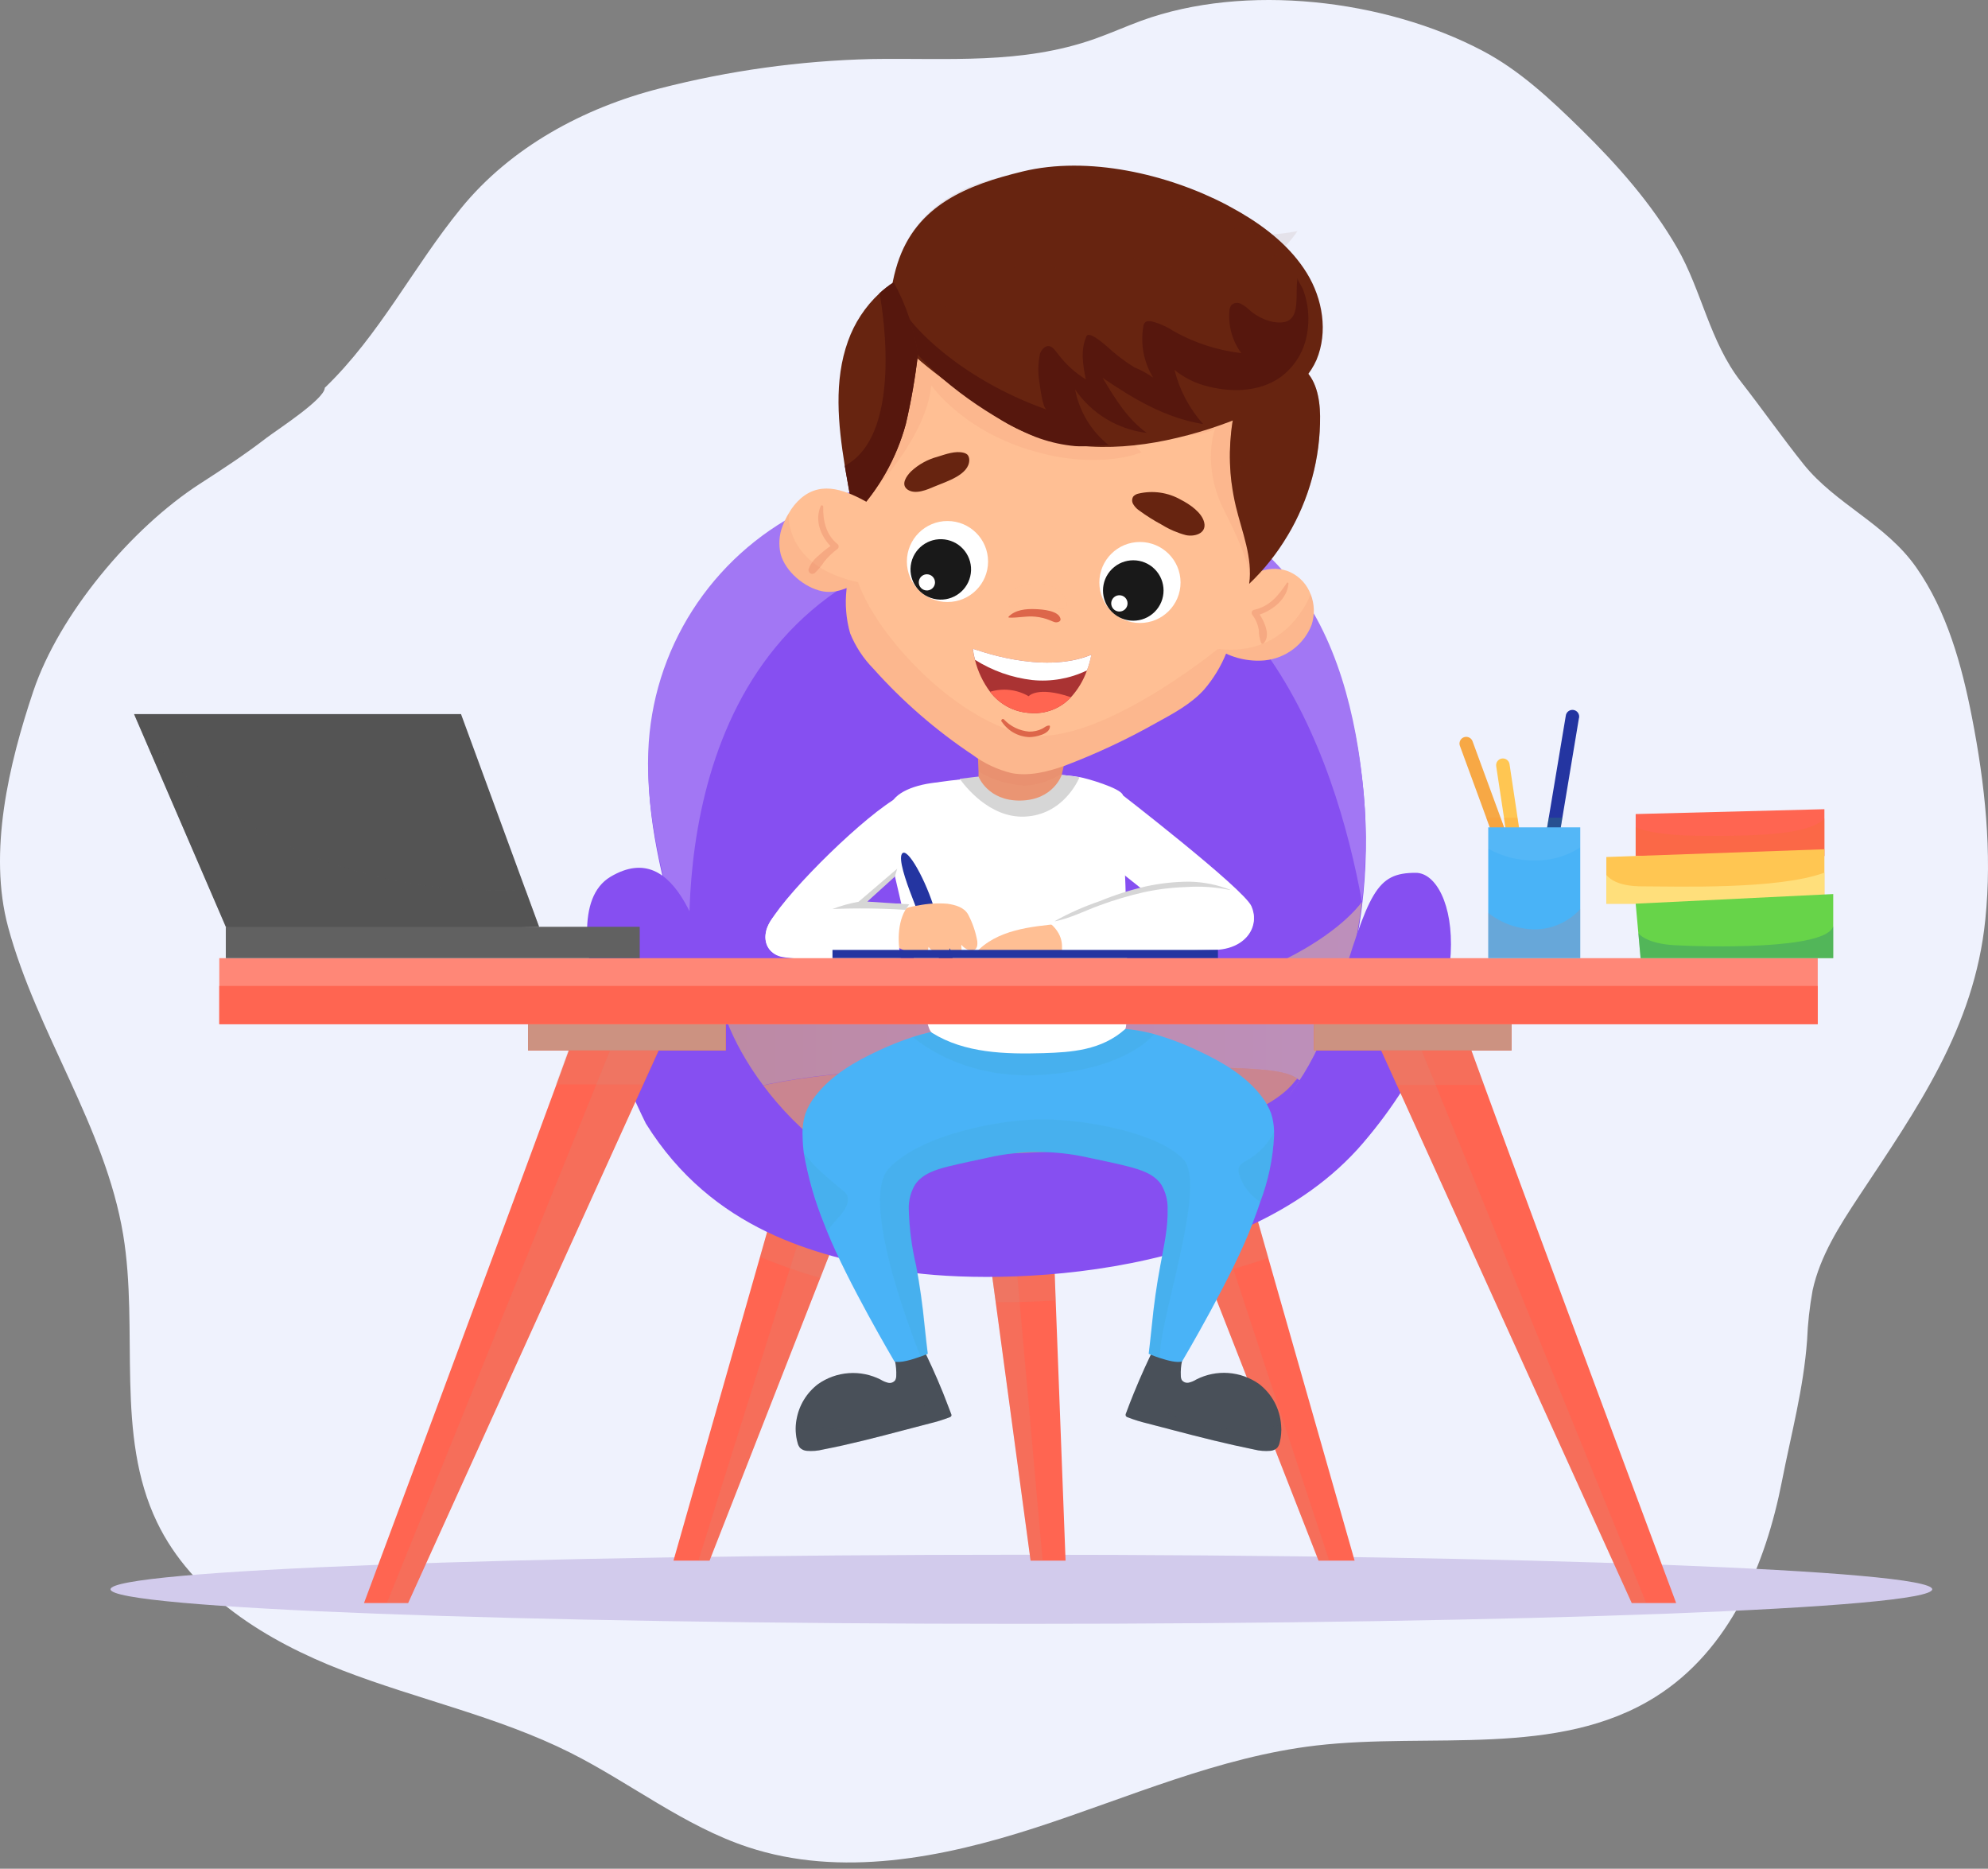 <svg width="316" height="297" viewBox="0 0 316 297" fill="none" xmlns="http://www.w3.org/2000/svg">
<rect x="0" y="0" width="316" height="297" fill="#808080" stroke="none"/>
<path d="M263.144 269.683C247.583 279.452 227.463 275.289 209.202 277.415C193.772 279.216 179.395 285.679 164.579 290.481C149.763 295.282 133.623 298.439 118.878 293.559C108.752 290.21 100.204 283.362 90.675 278.569C79.173 272.797 66.391 270.103 54.38 265.451C42.37 260.798 30.526 253.513 24.959 241.925C18.252 228.001 22.101 211.454 19.576 196.211C16.709 179.017 5.838 164.158 1.289 147.331C-1.92 135.437 1.411 121.4 5.295 109.855C9.398 97.664 20.812 83.959 31.806 76.867C35.4 74.549 38.942 72.231 42.326 69.616C43.816 68.462 51.627 63.442 51.627 61.632C60.394 53.192 65.654 42.443 73.281 33.103C81.172 23.404 92.77 17.133 104.903 14.046C115.873 11.226 127.129 9.662 138.454 9.385C150.596 9.183 162.37 10.312 174.091 6.149C176.546 5.274 178.939 4.207 181.385 3.306C197.954 -2.746 220.134 -0.096 235.625 8.055C241.534 11.16 246.478 15.795 251.239 20.465C257.06 26.176 262.513 32.325 266.598 39.409C270.508 46.204 271.744 54.276 276.733 60.669C280.081 64.955 283.378 69.651 286.692 73.788C291.82 80.164 299.719 83.225 304.593 90.177C309.468 97.13 311.835 105.71 313.448 113.992C315.517 124.583 316.683 135.454 315.569 146.194C313.816 163.37 304.742 176.148 295.485 190.132C292.408 194.794 289.304 199.613 288.121 205.07C287.644 207.688 287.351 210.335 287.244 212.994C286.674 220.751 284.719 227.861 283.246 235.409C280.66 248.606 274.997 262.241 263.144 269.683Z" fill="#EFF2FD"/>
<path d="M162.352 258.078C242.314 258.078 307.136 255.619 307.136 252.586C307.136 249.552 242.314 247.093 162.352 247.093C82.39 247.093 17.568 249.552 17.568 252.586C17.568 255.619 82.39 258.078 162.352 258.078Z" fill="#D2CBEC"/>
<path d="M289.997 128.606V136.04H259.997V129.376L289.997 128.606Z" fill="#FF6551"/>
<g style="mix-blend-mode:multiply" opacity="0.36">
<path d="M289.997 130.093V136.04H259.997V131.475C261.513 132.113 264.38 132.752 269.64 132.822C279.941 132.935 287.551 132.586 289.997 130.093Z" fill="#F46D36"/>
</g>
<path d="M134.228 193.281L130.388 203.094L112.785 248.029H107.051C107.051 248.029 116.449 215.084 120.824 199.709C122.104 195.205 122.963 192.214 123.024 191.987L128.39 192.581L134.228 193.281Z" fill="#FF6551"/>
<g style="mix-blend-mode:multiply" opacity="0.44">
<g style="mix-blend-mode:multiply" opacity="0.44">
<path d="M134.228 193.237L130.388 203.05L112.785 248.029H111.014L128.389 192.581L134.228 193.237Z" fill="#CC9281"/>
</g>
</g>
<g style="mix-blend-mode:multiply" opacity="0.44">
<g style="mix-blend-mode:multiply" opacity="0.44">
<path d="M123.024 191.987L134.228 193.281L130.388 203.094C127.131 202.188 123.936 201.072 120.824 199.753C122.104 195.205 122.963 192.214 123.024 191.987Z" fill="#CC9281"/>
</g>
</g>
<path d="M169.375 248.029H163.816L158.267 206.924L156.11 190.937L156.759 191.024L167.279 192.468C167.279 192.8 167.507 198.764 167.805 206.671C168.428 223.148 169.375 248.029 169.375 248.029Z" fill="#FF6551"/>
<g style="mix-blend-mode:multiply" opacity="0.44">
<g style="mix-blend-mode:multiply" opacity="0.44">
<path d="M165.728 248.029H163.816L158.267 206.942L156.11 190.954L156.759 191.042L161.37 199.036L161.449 199.901L165.728 248.029Z" fill="#CC9281"/>
</g>
</g>
<g style="mix-blend-mode:multiply" opacity="0.44">
<g style="mix-blend-mode:multiply" opacity="0.44">
<path d="M167.279 192.485C167.279 192.817 167.507 198.782 167.805 206.688C164.491 206.907 161.309 206.985 158.267 206.942L156.11 190.954L167.279 192.485Z" fill="#CC9281"/>
</g>
</g>
<path d="M215.321 248.029H209.588L191.887 202.787L188.144 193.281L193.132 192.721L199.357 192.03C199.418 192.258 200.295 195.354 201.61 199.971C206.02 215.399 215.321 248.029 215.321 248.029Z" fill="#FF6551"/>
<g style="mix-blend-mode:multiply" opacity="0.44">
<g style="mix-blend-mode:multiply" opacity="0.44">
<path d="M211.28 248.029H209.588L191.888 202.787L188.145 193.281L193.133 192.721C196.289 202.56 207.484 236.52 211.28 248.029Z" fill="#CC9281"/>
</g>
</g>
<g style="mix-blend-mode:multiply" opacity="0.44">
<g style="mix-blend-mode:multiply" opacity="0.44">
<path d="M201.637 199.928C198.323 201.03 195.079 201.974 191.914 202.787L188.145 193.281L199.357 192.03C199.419 192.214 200.295 195.31 201.637 199.928Z" fill="#CC9281"/>
</g>
</g>
<path d="M216.487 144.077C216.381 144.952 216.259 145.783 216.127 146.631C215.711 149.405 215.126 152.15 214.374 154.852C214.33 155.036 214.277 155.211 214.225 155.386C211.551 165.085 210.078 174.679 199.462 181.028C197.41 182.253 194.763 183.127 192.667 184.273L192.562 184.334C188.391 186.618 183.954 188.38 179.351 189.581C165.604 193.342 150.166 194.986 136.297 190.981C132.239 189.789 128.504 187.696 125.373 184.859C124.119 183.724 122.948 182.503 121.867 181.203C121.621 180.914 121.384 180.626 121.148 180.328C120.911 180.031 120.674 179.734 120.446 179.454C119.57 178.238 118.693 176.97 117.878 175.667C117.378 174.845 116.905 174.014 116.449 173.174C116.265 172.842 116.089 172.501 115.914 172.16L115.651 171.644C115.484 171.312 115.309 170.962 115.151 170.621C115.064 170.446 114.985 170.28 114.906 170.105C114.827 169.93 114.617 169.484 114.476 169.178C114.336 168.872 114.204 168.548 114.064 168.242C113.661 167.297 113.275 166.353 112.907 165.399C112.539 164.446 112.188 163.484 111.855 162.513C111.154 160.502 110.505 158.455 109.9 156.391L109.786 156.015C109.164 153.89 108.567 151.756 107.98 149.613C105.35 139.993 102.72 130.137 103.106 120.149C103.4 112.198 105.815 104.469 110.102 97.76C114.39 91.051 120.394 85.605 127.495 81.983C133.974 78.703 141.233 77.085 148.386 76.184C156.18 75.205 164.166 74.558 172.057 75.205C177.404 75.663 182.631 77.045 187.504 79.289C194.234 82.389 200.194 86.934 204.958 92.6C212.612 101.687 215.706 114.753 216.785 126.341C217.307 132.247 217.207 138.192 216.487 144.077Z" fill="#864FF1"/>
<path d="M216.487 143.325C212.437 120.98 199.173 78.922 157.013 85.044C108.419 92.11 108.708 141.261 109.839 155.674L109.725 155.298C109.103 153.173 108.506 151.039 107.919 148.896C105.289 139.276 102.659 129.42 103.045 119.432C103.34 111.48 105.756 103.751 110.043 97.04C114.33 90.33 120.333 84.882 127.434 81.257C133.913 77.986 141.171 76.368 148.325 75.467C156.119 74.488 164.105 73.841 171.996 74.488C177.338 74.935 182.562 76.305 187.434 78.537C194.164 81.629 200.125 86.168 204.889 91.83C212.542 100.917 215.637 113.983 216.715 125.571C217.261 131.481 217.185 137.432 216.487 143.325Z" fill="#A277F4"/>
<path style="mix-blend-mode:multiply" opacity="0.45" d="M216.487 143.325C216.382 144.2 216.268 145.074 216.136 145.879C215.716 148.652 215.13 151.397 214.383 154.1C214.339 154.284 214.286 154.459 214.242 154.634C211.612 164.254 211.551 172.746 203.722 179.122C201.873 180.626 194.956 182.357 192.694 183.538L192.588 183.599L125.4 184.133C124.146 182.998 122.974 181.777 121.893 180.477C121.648 180.189 121.411 179.9 121.174 179.603C120.937 179.305 120.701 179.008 120.473 178.728C119.596 177.512 118.719 176.244 117.904 174.941C117.404 174.119 116.922 173.288 116.475 172.449C116.291 172.116 116.116 171.775 115.94 171.434L115.677 170.918L115.178 169.895C115.09 169.72 115.011 169.554 114.932 169.379C114.783 169.073 114.643 168.758 114.503 168.452C114.362 168.146 114.231 167.822 114.091 167.516C113.687 166.571 113.302 165.627 112.933 164.674C112.565 163.72 112.214 162.758 111.881 161.788L112.591 156.234C112.591 156.234 122.068 164.411 162.825 161.919C203.582 159.426 215.163 145.179 216.487 143.325Z" fill="url(#paint0_linear_3529_1875)"/>
<path d="M206.572 171.696C206.292 172.134 206.011 172.571 205.695 172.991C203.912 175.671 201.801 178.118 199.41 180.276C196.21 182.957 192.621 185.139 188.767 186.748C175.069 192.678 160.054 194.93 145.213 193.281C142.28 193.029 139.379 192.49 136.552 191.672C129.138 189.275 122.864 184.245 118.922 177.539C118.45 176.748 118.02 175.934 117.633 175.099C117.449 174.705 117.273 174.303 117.098 173.892C116.905 173.437 128.118 169.353 161.967 169.519C194.404 169.641 203.249 169.274 206.221 171.434C206.343 171.515 206.46 171.602 206.572 171.696Z" fill="#864FF1"/>
<g style="mix-blend-mode:multiply" opacity="0.56">
<path d="M206.221 171.417C206.042 171.592 205.875 171.779 205.722 171.976C203.881 174.338 196.14 181.527 164.43 183.153C132.721 184.78 120.64 177.906 120.64 177.906L117.633 175.125C117.449 174.731 117.273 174.329 117.098 173.918C116.905 173.463 128.118 169.379 161.967 169.545C194.413 169.615 203.249 169.248 206.221 171.417Z" fill="#FFAE43"/>
</g>
<path d="M102.668 178.571C102.668 178.571 86.125 145.888 97.039 139.346C107.831 132.935 111.75 149.552 114.845 160.24C117.939 170.927 133.255 193.053 161.396 191.672C196.183 189.966 207.361 175.483 212.498 158.587C217.635 141.69 218.731 138.716 225.043 138.716C231.355 138.716 236.326 158.648 216.68 181.64C197.033 204.633 155.312 204.213 142.574 201.895C129.836 199.578 113.267 195.581 102.668 178.571Z" fill="#864FF1"/>
<path d="M151.236 224.993C151.209 225.054 151.17 225.108 151.12 225.152C151.07 225.196 151.01 225.228 150.946 225.246C149.918 225.644 148.863 225.971 147.79 226.226L143.67 227.302C139.418 228.421 135.148 229.541 130.826 230.371C129.982 230.585 129.108 230.656 128.24 230.581C127.836 230.55 127.455 230.38 127.162 230.1C126.978 229.873 126.849 229.607 126.785 229.322C126.443 228.113 126.383 226.841 126.61 225.605C126.993 223.368 128.212 221.359 130.02 219.982C131.457 218.965 133.146 218.361 134.903 218.234C136.661 218.108 138.419 218.464 139.988 219.264C140.354 219.492 140.753 219.66 141.171 219.763C141.38 219.812 141.599 219.799 141.8 219.724C142.002 219.649 142.176 219.517 142.302 219.343C142.407 219.134 142.461 218.903 142.46 218.67C142.529 217.081 142.191 215.501 141.478 214.078L146.414 213.667C147.659 216.139 148.804 218.664 149.85 221.241C150.324 222.395 150.727 223.559 151.2 224.739C151.24 224.817 151.253 224.907 151.236 224.993Z" fill="#495059"/>
<path d="M203.39 229.322C203.326 229.607 203.197 229.873 203.013 230.1C202.72 230.38 202.339 230.55 201.935 230.581C201.067 230.656 200.193 230.585 199.348 230.371C195.026 229.497 190.766 228.421 186.505 227.302L182.385 226.226C181.312 225.97 180.258 225.643 179.229 225.246C179.164 225.228 179.105 225.196 179.055 225.152C179.005 225.108 178.966 225.054 178.939 224.993C178.913 224.907 178.913 224.816 178.939 224.73C179.36 223.576 179.816 222.43 180.272 221.293C181.324 218.705 182.475 216.163 183.726 213.667L188.67 214.078C187.957 215.491 187.621 217.063 187.697 218.643C187.693 218.876 187.744 219.107 187.846 219.317C187.972 219.49 188.147 219.623 188.348 219.698C188.549 219.772 188.768 219.786 188.977 219.737C189.397 219.637 189.797 219.468 190.161 219.238C191.729 218.438 193.488 218.082 195.245 218.208C197.002 218.335 198.691 218.939 200.129 219.955C201.147 220.737 201.987 221.726 202.592 222.857C203.197 223.988 203.552 225.235 203.635 226.515C203.719 227.458 203.636 228.408 203.39 229.322Z" fill="#495059"/>
<path d="M176.686 153.051C173.626 152.727 154.445 154.8 146.633 154.581C145.704 150.383 144.354 145.319 143.214 140.667C142.375 136.797 141.789 132.876 141.461 128.93C141.242 126.691 144.091 125.029 148.027 124.461C155.532 123.385 165.692 122.493 171.584 123.499C172.732 123.691 178.08 125.248 178.466 126.324C180.07 130.775 177.089 149.334 176.686 153.051Z" fill="white"/>
<path d="M202.513 179.725C202.493 178.793 202.339 177.868 202.057 176.979C201.684 175.968 201.152 175.023 200.479 174.18C197.919 170.883 194.175 168.723 190.379 166.965C188.143 165.896 185.821 165.019 183.436 164.341C182.355 164.051 181.257 163.826 180.149 163.668C175.923 163.091 171.645 163.668 167.375 163.773V163.677C166.595 163.747 165.815 163.782 165.043 163.799C164.272 163.817 163.483 163.747 162.711 163.677C162.706 163.708 162.706 163.741 162.711 163.773C158.451 163.65 154.164 163.091 149.938 163.668C148.286 163.906 146.658 164.29 145.073 164.814C143.243 165.418 141.452 166.13 139.707 166.947C135.92 168.697 132.168 170.866 129.617 174.163C128.941 175.005 128.405 175.95 128.03 176.961C127.667 178.132 127.513 179.358 127.574 180.582C127.587 181.46 127.651 182.336 127.767 183.206C128.425 187.057 129.501 190.825 130.976 194.444C131.116 194.829 131.274 195.231 131.44 195.642C134.675 203.688 142.171 216.37 142.171 216.37C143.047 216.684 145.029 216.072 146.3 215.609C146.984 215.364 147.466 215.154 147.466 215.154C147.466 215.154 147.08 212.005 146.949 210.589C146.642 207.414 146.195 204.248 145.607 201.117C144.909 198.171 144.522 195.161 144.45 192.135C144.411 190.789 144.752 189.459 145.432 188.296C146.589 186.547 148.763 185.864 150.789 185.366C152.814 184.867 155.067 184.413 157.206 183.94C162.353 182.795 167.69 182.795 172.837 183.94C174.976 184.413 177.133 184.815 179.254 185.366C181.376 185.917 183.454 186.564 184.611 188.296C185.294 189.458 185.637 190.788 185.602 192.135C185.68 195.152 184.988 198.143 184.436 201.117C183.848 204.248 183.401 207.414 183.094 210.589C182.963 212.005 182.586 215.154 182.586 215.154C182.586 215.154 183.384 215.504 184.392 215.836C185.619 216.238 187.136 216.632 187.898 216.37C187.898 216.37 196.183 202.376 199.094 194.444C199.514 193.298 199.97 192.144 200.33 190.989C201.594 187.66 202.33 184.155 202.513 180.6C202.513 180.311 202.513 180.014 202.513 179.725Z" fill="#49B3F7"/>
<g style="mix-blend-mode:multiply" opacity="0.4">
<g style="mix-blend-mode:multiply" opacity="0.4">
<path d="M183.445 164.359C183.445 164.359 179.386 169.904 165.727 170.831C154.173 171.618 147.045 166.458 145.125 164.831C146.713 164.306 148.344 163.923 150 163.685C154.217 163.108 158.504 163.685 162.764 163.79C162.764 163.79 162.764 163.729 162.764 163.694C163.536 163.764 164.316 163.799 165.096 163.816C165.877 163.834 166.648 163.764 167.428 163.694V163.79C171.698 163.668 175.976 163.108 180.201 163.685C181.295 163.845 182.378 164.07 183.445 164.359Z" fill="#3DA6C0"/>
</g>
</g>
<path d="M178.606 134.851C178.948 138.2 179.579 162.898 178.86 163.545C175.099 166.939 170.269 167.236 165.903 167.376C159.766 167.56 153.34 167.376 148.167 164.158C147.405 163.677 147.045 160.659 146.861 159.732C145.108 151.135 141.855 137.798 141.25 134.851H178.606Z" fill="white"/>
<path d="M168.629 146.789C163.842 147.27 158.433 147.724 155.005 151.511L163.062 151.669C165.529 151.822 168.005 151.649 170.426 151.153C170.382 150.777 169.812 146.675 169.497 146.71L168.629 146.789Z" fill="#FFBF94"/>
<path d="M177.545 125.668C177.545 125.668 197.709 141.218 198.927 144.034C200.146 146.85 198.419 149.832 194.369 149.369C190.318 148.905 176.44 137.194 176.44 137.194C176.44 137.194 171.066 133.18 171.592 130.347C172.118 127.513 174.17 124.365 177.545 125.668Z" fill="white"/>
<path d="M196.841 142.092C189.126 137.544 174.047 143.439 166.867 146.701C169.497 148.879 168.621 151.074 168.84 151.459C168.84 151.459 186.785 151.153 193.141 150.969C199.497 150.785 201.321 144.742 196.841 142.092Z" fill="white"/>
<path d="M167.708 146.421C170.128 145.94 172.486 144.725 174.801 143.885C177.09 143.039 179.433 142.343 181.814 141.804C184.02 141.324 186.265 141.049 188.521 140.981C190.869 140.816 193.229 140.975 195.534 141.454C195.534 141.454 195.534 141.454 195.534 141.41C193.474 140.603 191.286 140.168 189.073 140.124C186.729 140.128 184.393 140.383 182.104 140.885C179.618 141.458 177.184 142.236 174.827 143.212C172.359 144.044 169.974 145.101 167.7 146.369V146.421H167.708Z" fill="#D6D6D6"/>
<g style="mix-blend-mode:multiply" opacity="0.4">
<g style="mix-blend-mode:multiply" opacity="0.4">
<path d="M151.236 224.993C151.21 225.054 151.17 225.108 151.12 225.152C151.07 225.196 151.011 225.228 150.947 225.246C149.918 225.644 148.864 225.971 147.791 226.226L143.67 227.302C139.418 228.421 135.149 229.541 130.827 230.371C129.983 230.585 129.109 230.656 128.241 230.581C127.836 230.55 127.455 230.38 127.162 230.1C126.978 229.873 126.849 229.607 126.785 229.322C126.443 228.113 126.383 226.841 126.61 225.605C128.363 226.48 133.983 228.631 143.118 225.273C145.635 224.445 147.935 223.067 149.851 221.241C150.324 222.395 150.728 223.559 151.201 224.739C151.241 224.817 151.253 224.907 151.236 224.993Z" fill="#495059"/>
</g>
</g>
<g style="mix-blend-mode:multiply" opacity="0.4">
<g style="mix-blend-mode:multiply" opacity="0.4">
<path d="M203.389 229.322C203.325 229.607 203.196 229.873 203.012 230.1C202.72 230.38 202.339 230.55 201.934 230.581C201.066 230.656 200.192 230.585 199.348 230.371C195.026 229.497 190.765 228.421 186.505 227.302L182.384 226.226C181.311 225.97 180.257 225.643 179.228 225.246C179.164 225.228 179.105 225.196 179.055 225.152C179.005 225.108 178.965 225.054 178.939 224.993C178.913 224.907 178.913 224.816 178.939 224.73C179.36 223.576 179.815 222.43 180.271 221.293C183.866 224.251 188.194 226.188 192.799 226.899C196.41 227.443 200.09 227.312 203.652 226.515C203.73 227.459 203.641 228.409 203.389 229.322Z" fill="#495059"/>
</g>
</g>
<g style="mix-blend-mode:multiply" opacity="0.4">
<g style="mix-blend-mode:multiply" opacity="0.4">
<path d="M184.444 215.889C183.436 215.556 182.639 215.206 182.639 215.206C182.639 215.206 183.016 212.058 183.147 210.641C183.454 207.466 183.901 204.3 184.488 201.17C185.041 198.196 185.733 195.205 185.654 192.188C185.69 190.841 185.347 189.511 184.664 188.348C183.506 186.599 181.332 185.917 179.307 185.418C177.282 184.92 175.029 184.465 172.89 183.993C167.743 182.847 162.406 182.847 157.259 183.993C155.12 184.465 152.963 184.867 150.841 185.418C148.72 185.969 146.642 186.617 145.485 188.348C144.804 189.511 144.464 190.841 144.503 192.188C144.576 195.208 144.963 198.212 145.66 201.152C146.248 204.283 146.695 207.449 147.001 210.624C147.133 212.04 147.519 215.189 147.519 215.189C147.519 215.189 147.037 215.399 146.353 215.644C146.353 215.644 136.21 190.972 141.329 185.637C146.449 180.302 159.03 177.827 166.008 177.897C172.986 177.967 184.269 180.101 188.144 184.299C192.019 188.497 183.717 211.376 184.444 215.889Z" fill="#3DA6C0"/>
</g>
</g>
<g style="mix-blend-mode:multiply" opacity="0.4">
<g style="mix-blend-mode:multiply" opacity="0.4">
<path d="M202.512 180.6C202.338 184.172 201.604 187.696 200.338 191.042C200.11 190.893 199.891 190.727 199.671 190.552C198.339 189.515 197.371 188.081 196.91 186.459C196.839 186.172 196.839 185.872 196.91 185.585C197.076 185.016 197.673 184.71 198.19 184.421C200.094 183.355 201.624 181.731 202.573 179.769C202.512 180.014 202.512 180.311 202.512 180.6Z" fill="#3DA6C0"/>
</g>
</g>
<g style="mix-blend-mode:multiply" opacity="0.4">
<g style="mix-blend-mode:multiply" opacity="0.4">
<path d="M134.764 190.867C134.597 192.223 133.492 193.237 132.598 194.269C132.198 194.719 131.829 195.195 131.494 195.695C131.327 195.284 131.169 194.881 131.029 194.497C129.554 190.877 128.478 187.109 127.82 183.258C128.418 184.072 129.077 184.838 129.793 185.55C131.152 186.905 132.66 188.103 134.132 189.354C134.311 189.493 134.468 189.658 134.597 189.844C134.766 190.157 134.825 190.517 134.764 190.867Z" fill="#3DA6C0"/>
</g>
</g>
<path d="M171.592 123.534C171.417 123.945 169.015 129.542 162.825 129.787C157.259 130.006 153.314 124.854 152.56 123.779C158.951 122.93 165.464 122.484 171.592 123.534Z" fill="#D6D6D6"/>
<path d="M170.259 116.546L169.497 119.895L168.822 122.895L168.769 123.149C168.769 123.149 167.463 127.137 162.238 127.233C157.013 127.329 155.54 123.42 155.54 123.42V122.615L155.426 119.589L155.294 115.907C155.294 101.914 166.902 116.948 166.902 116.948L168.024 116.686L168.094 117.403L170.259 116.546Z" fill="#EA9573"/>
<g style="mix-blend-mode:multiply" opacity="0.09">
<path d="M169.497 119.895L168.822 122.895C167.032 124.091 164.943 124.766 162.79 124.846C160.24 124.696 157.764 123.931 155.575 122.615L155.461 119.589L166.937 116.966L168.129 117.42L169.497 119.895Z" fill="#DD664A"/>
</g>
<path d="M195.088 103.384L194.93 103.777C194.072 105.913 192.867 107.893 191.362 109.637C189.284 111.911 186.505 113.397 183.787 114.884C179.089 117.536 174.195 119.825 169.147 121.732C166.464 122.668 163.588 123.394 160.801 122.869C158.551 122.32 156.435 121.327 154.576 119.948C148.776 116.079 143.491 111.492 138.849 106.296C137.249 104.675 135.986 102.755 135.131 100.646C134.487 98.373 134.294 95.996 134.562 93.65C134.562 93.046 134.632 92.451 134.676 91.9C135.449 80.311 137.426 68.834 140.576 57.652L140.918 56.725C140.979 51.478 146.099 47.734 150.999 45.793C156.613 43.6 162.607 42.537 168.635 42.666C174.662 42.795 180.605 44.114 186.119 46.545C190.915 48.697 195.438 51.792 198.393 56.165C201.689 61.028 202.776 67.115 202.513 72.983C202.25 78.852 200.76 84.589 199.261 90.265C198.181 94.73 196.786 99.114 195.088 103.384Z" fill="#FFBF94"/>
<g style="mix-blend-mode:multiply" opacity="0.09">
<path d="M194.93 103.777C194.072 105.913 192.867 107.893 191.362 109.637C189.284 111.911 186.505 113.397 183.787 114.884C179.089 117.536 174.195 119.825 169.147 121.732C166.464 122.668 163.588 123.394 160.801 122.869C158.551 122.32 156.435 121.327 154.576 119.948C148.776 116.079 143.491 111.492 138.849 106.296C137.249 104.675 135.986 102.755 135.131 100.646C134.487 98.373 134.294 95.996 134.562 93.65C134.562 93.046 134.632 92.451 134.676 91.9C134.939 92.145 136.14 91.9 136.429 92.635C139.436 101.031 151.332 113.922 162.519 116.651C173.705 119.379 193.536 103.174 193.536 103.174L194.93 103.777Z" fill="#DD664A"/>
</g>
<g style="mix-blend-mode:multiply" opacity="0.09">
<path d="M139.181 75.214L138.787 78.065C138.787 78.065 147.282 69.424 148.027 61.22C148.027 61.22 152.77 68.217 163.754 71.54C174.739 74.864 181.411 71.882 181.411 71.882C181.411 71.882 178.448 69.004 177.738 66.503C177.738 66.503 186.986 71.182 193.15 68.165C193.15 68.165 190.861 73.91 194.719 81.414C198.576 88.918 198.673 91.533 198.673 91.533L202.512 71.978L196.279 55.037L177.816 51.994L151.84 52.475L145.756 51.434C145.756 51.434 142.32 57.066 141.995 58.308C141.671 59.55 139.181 75.214 139.181 75.214Z" fill="#DD664A"/>
</g>
<path d="M135.736 81.957C135.254 79.586 134.816 77.199 134.413 74.811L134.281 74.033C133.211 67.421 132.528 60.521 134.79 54.224C135.822 51.319 137.542 48.706 139.804 46.606C140.505 45.962 141.259 45.377 142.057 44.857C144.48 43.217 147.387 42.441 150.307 42.653V42.933C147.607 46.825 146.642 51.425 145.923 56.165C145.49 59.943 144.841 63.692 143.977 67.395C142.49 72.858 139.657 77.864 135.736 81.957Z" fill="#672410"/>
<path d="M201.066 104.949C198.411 105.191 195.75 104.548 193.5 103.121C192.941 102.778 192.405 102.398 191.896 101.984L196.376 93.58C198.383 90.956 202.162 89.548 205.143 90.956C206.622 91.664 207.766 92.919 208.334 94.454C208.946 95.999 209.001 97.709 208.492 99.291C207.896 100.825 206.888 102.165 205.578 103.163C204.267 104.162 202.706 104.78 201.066 104.949Z" fill="#FFBF94"/>
<path d="M204.643 85.166C202.974 87.974 200.927 90.54 198.559 92.793C199.155 88.638 197.419 84.554 196.438 80.47C196.148 79.246 195.922 78.009 195.763 76.762C195.225 72.473 195.493 68.122 196.552 63.932L205.73 58.597L206.502 58.151L206.949 58.439C209.185 60.075 209.798 63.276 209.833 66.109C209.893 72.817 208.098 79.411 204.643 85.166Z" fill="#672410"/>
<g style="mix-blend-mode:multiply" opacity="0.32">
<path d="M204.643 85.166C206.686 78.93 209.255 68.82 204.258 69.424C199.261 70.027 196.841 74.19 195.763 76.744C195.225 72.456 195.493 68.105 196.552 63.914L205.73 58.597L206.949 58.439C209.185 60.075 209.798 63.276 209.833 66.109C209.893 72.817 208.098 79.411 204.643 85.166Z" fill="#672410"/>
</g>
<path d="M154.024 72.756C153.986 72.57 153.899 72.397 153.77 72.257C153.603 72.115 153.405 72.013 153.191 71.96C151.867 71.61 150.298 72.196 149.036 72.59C147.456 73.008 146.004 73.811 144.81 74.925C144.109 75.633 143.127 76.989 144.249 77.802C145.503 78.677 147.414 77.802 148.632 77.286C150.386 76.543 154.042 75.467 154.068 73.132C154.071 73.005 154.056 72.879 154.024 72.756Z" fill="#672410"/>
<path d="M191.423 83.085C191.081 81.458 189.082 80.129 187.715 79.429C185.668 78.259 183.252 77.909 180.955 78.45C180.643 78.513 180.358 78.672 180.14 78.904C180.022 79.09 179.958 79.305 179.958 79.525C179.958 79.745 180.022 79.961 180.14 80.146C180.363 80.519 180.661 80.841 181.017 81.091C182.19 81.953 183.423 82.731 184.708 83.417C185.881 84.141 187.154 84.689 188.486 85.044C189.792 85.341 191.791 84.834 191.423 83.085Z" fill="#672410"/>
<path d="M170.233 110.809C169.423 111.685 168.423 112.367 167.31 112.802C166.197 113.237 164.999 113.413 163.807 113.319C162.551 113.266 161.322 112.936 160.21 112.352C159.097 111.768 158.128 110.946 157.372 109.943C156.242 108.425 155.425 106.698 154.97 104.862C154.816 104.287 154.702 103.703 154.628 103.112C154.891 103.112 165.543 107.345 173.468 104.057C173.314 104.917 173.079 105.76 172.767 106.576C172.21 108.139 171.349 109.578 170.233 110.809Z" fill="#AA3333"/>
<path d="M172.776 106.549C170.078 107.852 167.07 108.382 164.088 108.08C160.848 107.702 157.735 106.602 154.979 104.862C154.825 104.287 154.711 103.703 154.637 103.112C154.9 103.112 165.552 107.345 173.477 104.057C173.321 104.908 173.086 105.742 172.776 106.549Z" fill="white"/>
<path d="M170.233 110.809C169.423 111.685 168.423 112.367 167.31 112.802C166.197 113.237 164.999 113.413 163.807 113.319C162.551 113.266 161.322 112.936 160.21 112.352C159.097 111.768 158.128 110.946 157.373 109.943C158.389 109.633 159.459 109.536 160.515 109.658C161.571 109.779 162.591 110.118 163.509 110.651C163.509 110.651 164.877 108.981 170.233 110.809Z" fill="#FF6551"/>
<g style="mix-blend-mode:multiply" opacity="0.25">
<path d="M200.234 97.673C202.426 96.912 204.617 95.128 204.81 92.731C204.814 92.7 204.807 92.669 204.791 92.643C204.774 92.616 204.75 92.596 204.721 92.585C204.691 92.573 204.659 92.573 204.63 92.582C204.6 92.591 204.574 92.61 204.556 92.635C203.223 94.629 201.847 96.361 199.366 96.912C199.282 96.926 199.203 96.962 199.137 97.016C199.071 97.069 199.02 97.139 198.988 97.218C198.957 97.296 198.946 97.382 198.957 97.466C198.968 97.55 199 97.63 199.05 97.699C199.591 98.412 199.95 99.247 200.094 100.13C200.092 100.832 200.217 101.528 200.462 102.185C200.477 102.218 200.499 102.246 200.526 102.268C200.554 102.291 200.586 102.307 200.62 102.315C200.655 102.324 200.691 102.324 200.726 102.317C200.76 102.31 200.793 102.295 200.821 102.273C201.987 101.127 201.102 98.993 200.234 97.673Z" fill="#DD664A"/>
</g>
<path d="M159.24 114.7C159.723 115.427 160.372 116.028 161.135 116.454C161.897 116.88 162.75 117.118 163.623 117.149C164.561 117.149 166.884 116.695 166.893 115.461C166.893 115.391 166.893 115.313 166.779 115.313C166.288 115.313 166.113 115.575 165.666 115.811C165.016 116.134 164.297 116.293 163.571 116.275C162.044 116.141 160.62 115.449 159.573 114.333C159.345 114.115 159.038 114.473 159.205 114.7H159.24Z" fill="#DD664A"/>
<path d="M207.396 60.127C205.23 62.69 202.136 64.194 198.953 65.585C194.61 67.52 190.073 68.989 185.417 69.966C176.414 71.838 166.437 71.602 158.556 66.363C157.451 65.628 148.623 59.716 144.827 56.043L143.775 52.405L141.776 45.557C141.976 44.321 142.269 43.102 142.653 41.91C145.651 32.543 153.787 29.395 162.519 27.261C172.934 24.716 185.584 27.663 194.886 32.508C195.675 32.919 196.446 33.383 197.218 33.803C201.356 36.234 205.222 39.33 207.738 43.423C210.254 47.516 211.113 52.755 209.272 57.18C208.8 58.252 208.167 59.245 207.396 60.127Z" fill="#672410"/>
<path d="M135.737 81.957C135.254 79.587 134.816 77.199 134.413 74.811L134.281 74.033C144.179 68.785 139.804 46.606 139.804 46.606C140.505 45.962 141.259 45.377 142.057 44.857C143.983 48.38 145.293 52.204 145.932 56.165C145.499 59.943 144.85 63.692 143.986 67.395C142.497 72.859 139.661 77.865 135.737 81.957Z" fill="#56170D"/>
<path d="M138.235 91.349C137.647 91.752 137.034 92.163 136.402 92.53C134.596 93.588 132.65 94.376 130.651 93.956C127.864 93.378 124.857 90.842 124.094 88.079C123.728 86.578 123.839 85.001 124.409 83.566C124.666 82.882 124.986 82.223 125.365 81.598C125.873 80.683 126.538 79.863 127.329 79.175C130.748 76.272 134.675 78.056 138.086 79.945L138.235 91.349Z" fill="#FFBF94"/>
<g style="mix-blend-mode:multiply" opacity="0.25">
<path d="M133.106 86.452C131.309 84.991 130.8 82.761 130.853 80.549C130.859 80.498 130.846 80.447 130.817 80.406C130.789 80.364 130.746 80.334 130.697 80.321C130.648 80.308 130.596 80.314 130.55 80.336C130.505 80.359 130.469 80.397 130.449 80.444C129.485 82.665 130.406 85.123 132.01 86.784C131.342 87.237 130.711 87.743 130.125 88.297C129.419 88.843 128.874 89.568 128.547 90.396C128.504 90.519 128.501 90.653 128.539 90.778C128.577 90.902 128.654 91.012 128.758 91.09C128.863 91.168 128.99 91.21 129.121 91.212C129.251 91.213 129.379 91.172 129.485 91.096C130.08 90.529 130.607 89.895 131.054 89.207C131.659 88.473 132.351 87.816 133.115 87.248C133.176 87.201 133.225 87.14 133.259 87.07C133.293 87.001 133.31 86.925 133.309 86.848C133.308 86.77 133.289 86.695 133.254 86.626C133.219 86.557 133.168 86.498 133.106 86.452Z" fill="#DD664A"/>
</g>
<path d="M182.349 51.075C182.574 51.023 182.808 51.023 183.033 51.075C184.282 51.386 185.469 51.91 186.54 52.623C189.86 54.491 193.52 55.68 197.305 56.122C195.901 54.205 195.229 51.851 195.412 49.484C195.414 49.134 195.52 48.793 195.719 48.504C195.905 48.32 196.144 48.197 196.402 48.152C196.661 48.106 196.927 48.141 197.165 48.251C197.636 48.468 198.066 48.764 198.436 49.125C199.484 50.096 200.764 50.782 202.153 51.119C207.291 52.134 205.704 47.262 206.256 44.166C206.204 44.49 206.958 45.574 207.089 45.915C207.374 46.655 207.592 47.419 207.738 48.198C208.037 49.76 208.052 51.362 207.782 52.929C207.358 55.726 205.842 58.241 203.565 59.926C200.058 62.427 195.333 62.392 191.361 61.238C189.652 60.746 188.062 59.909 186.689 58.78C187.485 61.981 189.05 64.94 191.248 67.404C185.172 66.389 180.315 63.468 175.274 60.057C177.194 63.284 179.211 66.608 182.288 68.803C180.005 68.529 177.807 67.772 175.842 66.582C173.876 65.391 172.188 63.796 170.891 61.903C171.56 65.383 173.446 68.513 176.212 70.736C174.459 70.788 172.644 71.016 170.909 70.902C168.999 70.728 167.118 70.323 165.307 69.695C161.66 68.488 152.288 63.407 145.879 56.349C145.879 56.288 145.879 56.218 145.879 56.157C145.572 54.266 145.115 52.404 144.512 50.586C144.643 50.997 151.525 59.795 166.376 65.104C165.736 64.876 165.35 61.605 165.254 60.984C164.966 59.425 164.981 57.824 165.298 56.27C165.417 55.848 165.673 55.476 166.025 55.212C167.06 54.513 167.691 55.702 168.27 56.384C169.458 57.941 170.923 59.266 172.592 60.293C172.145 58.037 171.715 55.632 172.697 53.437C173.179 52.352 176.528 55.597 176.817 55.824C177.916 56.77 179.088 57.627 180.324 58.387C181.381 58.809 182.382 59.358 183.305 60.022C181.819 57.61 181.259 54.743 181.727 51.95C181.742 51.658 181.867 51.383 182.077 51.18C182.16 51.127 182.252 51.092 182.349 51.075Z" fill="#56170D"/>
<g style="mix-blend-mode:screen" opacity="0.28">
<g style="mix-blend-mode:screen" opacity="0.28">
<path d="M206.221 36.732C206.116 36.907 206.002 37.074 205.888 37.231C204.357 39.376 202.304 41.098 199.922 42.234C197.541 43.371 194.909 43.885 192.273 43.729C188.162 43.432 184.313 41.49 180.201 41.105C179.209 40.939 178.189 41.083 177.282 41.516C175.949 42.277 175.371 44 174.003 44.709C172.636 45.417 171.128 44.936 169.9 44.166C168.673 43.397 167.656 42.33 166.394 41.604C165.131 40.878 163.501 40.537 162.291 41.324C160.345 42.583 160.8 45.6 159.494 47.507C158.372 49.143 156.145 49.641 154.146 49.527C149.342 49.256 145.117 46.108 142.592 41.954C146.975 28.337 162.343 26.211 172.136 28.118C190.125 31.616 194.693 37.38 200.795 37.31C202.617 37.276 204.433 37.083 206.221 36.732Z" fill="#672410"/>
</g>
</g>
<g style="mix-blend-mode:multiply" opacity="0.09">
<g style="mix-blend-mode:multiply" opacity="0.09">
<path d="M169.488 95.521C169.303 95.012 169.013 94.546 168.637 94.155C168.261 93.763 167.807 93.454 167.305 93.247C166.298 92.838 165.206 92.676 164.123 92.775C162.641 92.871 161.116 93.291 160.353 94.69C160.18 94.97 160.1 95.298 160.125 95.626C160.151 95.856 160.263 96.069 160.438 96.221C160.614 96.373 160.84 96.454 161.072 96.448C161.307 96.397 161.53 96.302 161.729 96.168C162.873 95.708 164.146 95.683 165.306 96.098C166.453 96.517 167.662 96.739 168.883 96.754C168.998 96.753 169.111 96.729 169.216 96.684C169.611 96.501 169.628 95.941 169.488 95.521Z" fill="#DD664A"/>
</g>
</g>
<path d="M168.577 98.372C168.322 97.025 165.675 96.85 164.561 96.807C163.08 96.746 161.379 96.903 160.301 98.022C160.301 98.022 160.301 98.145 160.353 98.154C161.782 98.232 163.176 97.856 164.614 98.014C165.413 98.095 166.196 98.292 166.937 98.6C167.49 98.818 167.814 99.063 168.349 98.792C168.427 98.755 168.491 98.695 168.532 98.62C168.573 98.544 168.589 98.457 168.577 98.372Z" fill="#DD664A"/>
<g style="mix-blend-mode:multiply" opacity="0.09">
<path d="M136.402 92.53C134.596 93.588 132.65 94.376 130.651 93.956C127.864 93.378 124.857 90.842 124.094 88.079C123.728 86.578 123.839 85.001 124.409 83.566C124.666 82.882 124.986 82.223 125.365 81.598C125.286 83.321 125.812 90.239 136.402 92.53Z" fill="#DD664A"/>
</g>
<g style="mix-blend-mode:multiply" opacity="0.09">
<path d="M201.067 104.949C198.412 105.191 195.751 104.548 193.501 103.121C204.801 104.564 208.352 94.376 208.352 94.376C208.964 95.921 209.02 97.63 208.51 99.212C207.925 100.763 206.919 102.121 205.605 103.134C204.29 104.148 202.719 104.776 201.067 104.949Z" fill="#DD664A"/>
</g>
<path d="M150.605 95.679C154.168 95.679 157.057 92.797 157.057 89.242C157.057 85.687 154.168 82.805 150.605 82.805C147.041 82.805 144.152 85.687 144.152 89.242C144.152 92.797 147.041 95.679 150.605 95.679Z" fill="white"/>
<path d="M154.226 91.599C154.836 89.018 153.234 86.432 150.647 85.823C148.06 85.214 145.468 86.812 144.857 89.393C144.246 91.974 145.849 94.56 148.436 95.169C151.023 95.778 153.615 94.18 154.226 91.599Z" fill="#191919"/>
<path d="M148.623 92.556C148.623 92.811 148.547 93.059 148.406 93.271C148.264 93.482 148.063 93.647 147.827 93.744C147.592 93.841 147.333 93.867 147.083 93.817C146.833 93.768 146.603 93.645 146.423 93.465C146.243 93.286 146.12 93.057 146.07 92.807C146.02 92.558 146.046 92.299 146.144 92.064C146.241 91.829 146.406 91.629 146.618 91.487C146.83 91.346 147.079 91.271 147.334 91.271C147.676 91.271 148.004 91.406 148.245 91.647C148.487 91.888 148.623 92.215 148.623 92.556Z" fill="white"/>
<path d="M181.2 99.011C184.764 99.011 187.653 96.129 187.653 92.574C187.653 89.019 184.764 86.137 181.2 86.137C177.637 86.137 174.748 89.019 174.748 92.574C174.748 96.129 177.637 99.011 181.2 99.011Z" fill="white"/>
<path d="M183.542 97.243C185.421 95.368 185.421 92.327 183.542 90.452C181.662 88.577 178.615 88.577 176.735 90.452C174.856 92.327 174.856 95.368 176.735 97.243C178.615 99.118 181.662 99.118 183.542 97.243Z" fill="#191919"/>
<path d="M179.228 95.897C179.228 96.153 179.152 96.403 179.01 96.616C178.867 96.829 178.664 96.995 178.427 97.093C178.19 97.191 177.929 97.217 177.678 97.167C177.426 97.117 177.195 96.993 177.013 96.812C176.832 96.631 176.708 96.401 176.658 96.15C176.608 95.899 176.634 95.638 176.732 95.402C176.83 95.165 176.997 94.963 177.21 94.821C177.423 94.679 177.674 94.603 177.931 94.603C178.102 94.602 178.271 94.634 178.429 94.699C178.587 94.764 178.73 94.859 178.851 94.979C178.972 95.1 179.067 95.243 179.132 95.4C179.197 95.558 179.229 95.727 179.228 95.897Z" fill="white"/>
<path d="M151.937 157.039C151.91 157.038 151.884 157.03 151.862 157.014C151.84 156.998 151.823 156.976 151.814 156.951L151.148 154.791C151.143 154.774 151.141 154.757 151.142 154.739C151.144 154.722 151.149 154.705 151.157 154.689C151.165 154.674 151.176 154.66 151.19 154.649C151.203 154.638 151.219 154.63 151.236 154.625C151.252 154.619 151.27 154.617 151.287 154.619C151.305 154.62 151.322 154.625 151.337 154.633C151.353 154.642 151.367 154.653 151.378 154.666C151.389 154.68 151.397 154.695 151.402 154.712L152.069 156.872C152.077 156.906 152.073 156.942 152.057 156.972C152.041 157.003 152.014 157.027 151.981 157.039H151.937Z" fill="#2A2B2A"/>
<path d="M147.282 134.099C145.529 136.425 142.977 138.41 140.873 140.439C139.786 141.48 138.515 142.477 137.533 143.596C135.948 145.593 134.207 147.462 132.326 149.185C131.616 149.83 130.853 150.415 130.046 150.934C127.004 152.744 120.929 153.016 121.762 148.03C122.296 144.786 134.035 132.787 140.707 128.012C142.188 126.953 143.793 125.886 145.607 125.825C146.692 125.805 147.742 126.199 148.544 126.927C149.105 127.414 149.452 128.102 149.509 128.842C149.631 130.583 148.325 132.752 147.282 134.099Z" fill="white"/>
<path d="M147.545 148.302C147.545 148.302 150.894 156.715 151.832 156.505C152.77 156.295 150.018 146.99 150.018 146.99L147.545 148.302Z" fill="#2435A1"/>
<path d="M145.721 144.506C145.467 143.894 145.274 143.317 144.994 142.617C143.889 139.775 142.837 136.574 143.354 135.716C144.161 134.361 147.273 140.089 148.614 144.742L145.721 144.506Z" fill="#2435A1"/>
<path d="M155.339 149.552C155.444 150.523 155.181 151.223 154.085 151.03C153.583 150.872 153.14 150.568 152.814 150.156C152.761 150.479 152.91 150.838 152.814 151.144C152.714 151.316 152.554 151.444 152.364 151.504C152.174 151.564 151.969 151.551 151.788 151.468C151.431 151.292 151.128 151.023 150.912 150.689C150.946 150.98 150.946 151.273 150.912 151.564C150.904 151.638 150.874 151.709 150.824 151.765C150.767 151.811 150.695 151.833 150.622 151.826C150.047 151.866 149.47 151.767 148.941 151.535C148.413 151.303 147.949 150.947 147.589 150.497C147.326 153.374 143.758 150.917 142.487 150.497C141.68 150.226 140.47 149.928 140.146 149.027C138.971 145.722 143.653 144.217 145.976 143.902C147.496 143.598 149.051 143.507 150.596 143.631C151.858 143.815 153.279 144.191 153.91 145.381C154.596 146.691 155.078 148.097 155.339 149.552Z" fill="#FFBF94"/>
<path d="M124.015 152.019C123.606 151.908 123.223 151.718 122.889 151.459C122.555 151.2 122.275 150.877 122.067 150.509C121.859 150.141 121.726 149.736 121.677 149.316C121.628 148.897 121.662 148.471 121.779 148.065C122.006 147.02 122.547 146.069 123.33 145.339C124.114 144.609 125.102 144.135 126.163 143.981C130.081 143.556 134.026 143.436 137.963 143.623C140.137 143.728 142.346 143.483 144.529 143.763C142.609 145.897 142.601 149.762 143.206 152.281C143.214 152.281 127.82 152.928 124.015 152.019Z" fill="white"/>
<path d="M142.609 138.069L136.472 143.317C135.054 143.568 133.662 143.955 132.317 144.471C136.183 144.314 140.054 144.357 143.915 144.602L144.529 143.728L137.858 143.29L142.241 139.32L142.609 138.069Z" fill="#D6D6D6"/>
<path d="M193.597 150.969H132.326V152.281H193.597V150.969Z" fill="#2435A1"/>
<path d="M105.588 164.91L104.711 166.939L102.256 172.344L64.875 254.772H57.861C57.861 254.772 79.778 195.983 88.44 172.379C90.509 166.738 91.815 163.099 91.876 162.758L105.588 164.91Z" fill="#FF6551"/>
<g style="mix-blend-mode:multiply" opacity="0.44">
<g style="mix-blend-mode:multiply" opacity="0.44">
<path d="M91.788 162.767L105.587 164.91L102.221 172.344H88.352C90.421 166.738 91.727 163.099 91.788 162.767Z" fill="#CC9281"/>
</g>
</g>
<path d="M266.432 254.772H259.375L222.019 172.414L218.618 164.91L220.827 164.569L232.417 162.767C232.478 163.099 233.793 166.755 235.871 172.387C244.524 196.062 266.432 254.772 266.432 254.772Z" fill="#FF6551"/>
<g style="mix-blend-mode:multiply" opacity="0.44">
<g style="mix-blend-mode:multiply" opacity="0.44">
<path d="M235.87 172.431H222.019L218.617 164.927L232.416 162.784C232.477 163.099 233.793 166.755 235.87 172.431Z" fill="#CC9281"/>
</g>
</g>
<g style="mix-blend-mode:multiply" opacity="0.44">
<g style="mix-blend-mode:multiply" opacity="0.44">
<path d="M261.68 254.772H259.374L222.019 172.414L218.617 164.91L220.826 164.569L225.973 166.939L261.68 254.772Z" fill="#CC9281"/>
</g>
</g>
<path d="M115.345 161.341H83.942V166.939H115.345V161.341Z" fill="#CC9281"/>
<path d="M240.263 161.341H208.86V166.939H240.263V161.341Z" fill="#CC9281"/>
<path d="M115.345 161.341H83.942V166.939H115.345V161.341Z" fill="#FF6551"/>
<g style="mix-blend-mode:multiply">
<g style="mix-blend-mode:multiply">
<path d="M115.345 161.341H83.942V166.939H115.345V161.341Z" fill="#CC9281"/>
</g>
</g>
<path d="M240.263 161.341H208.86V166.939H240.263V161.341Z" fill="#FF6551"/>
<g style="mix-blend-mode:multiply">
<g style="mix-blend-mode:multiply">
<path d="M240.263 161.341H208.86V166.939H240.263V161.341Z" fill="#CC9281"/>
</g>
</g>
<g style="mix-blend-mode:multiply" opacity="0.44">
<g style="mix-blend-mode:multiply" opacity="0.44">
<path d="M104.667 166.939L102.221 172.344L64.83 254.772H61.49L96.969 166.939H104.667Z" fill="#CC9281"/>
</g>
</g>
<path d="M288.936 152.281H34.856V162.776H288.936V152.281Z" fill="#FF8777"/>
<path d="M288.936 156.698H34.856V162.767H288.936V156.698Z" fill="#FF6551"/>
<path d="M289.997 134.973V143.623H255.333V136.206L289.997 134.973Z" fill="#FFC652"/>
<g style="mix-blend-mode:multiply">
<g style="mix-blend-mode:multiply">
<path d="M289.997 138.69V143.623H255.333V139.057C256.061 139.932 257.639 140.868 261.049 140.868C266.283 140.868 282.659 141.427 289.997 138.69Z" fill="#FFDF7B"/>
</g>
</g>
<path d="M291.399 142.092V152.281H260.777L260.417 148.267L259.997 143.623L291.399 142.092Z" fill="#67D449"/>
<g style="mix-blend-mode:multiply" opacity="0.36">
<path d="M291.399 147.182V152.281H260.777L260.417 148.267C260.417 148.319 261.522 149.963 266.204 150.226C270.885 150.488 290.417 151.004 291.399 147.182Z" fill="#2D7F75"/>
</g>
<path d="M241.087 140.063C240.971 140.105 240.85 140.125 240.727 140.124C240.507 140.126 240.292 140.06 240.111 139.935C239.931 139.809 239.794 139.631 239.719 139.425L237.431 133.189L236.247 129.953L232.048 118.514C231.959 118.25 231.976 117.962 232.097 117.711C232.217 117.46 232.431 117.266 232.693 117.17C232.955 117.074 233.244 117.084 233.498 117.198C233.753 117.312 233.953 117.52 234.056 117.779L238.527 129.953L239.403 132.376L239.745 133.25L240.341 134.894L241.727 138.655C241.781 138.789 241.807 138.933 241.804 139.077C241.802 139.222 241.769 139.364 241.709 139.496C241.649 139.628 241.563 139.746 241.456 139.843C241.349 139.941 241.223 140.016 241.087 140.063Z" fill="#F7A845"/>
<path d="M240.71 133.915L240.789 134.982H240.675C240.556 134.983 240.437 134.966 240.324 134.929C239.746 134.737 239.64 134.055 239.57 133.548V133.285L239.43 132.411L239.071 129.988L237.826 121.767C237.784 121.486 237.855 121.201 238.025 120.973C238.194 120.745 238.447 120.593 238.729 120.551C239.01 120.51 239.296 120.581 239.525 120.75C239.753 120.919 239.905 121.172 239.947 121.452C240.289 123.787 240.824 127.303 241.227 129.988C241.455 131.466 241.639 132.699 241.736 133.32C241.779 133.583 241.797 133.74 241.806 133.775L240.754 133.941L240.71 133.915Z" fill="#FFC652"/>
<path d="M250.976 114.141L248.346 129.953L247.793 133.285L247.697 133.871C247.652 134.117 247.522 134.339 247.33 134.498C247.138 134.658 246.895 134.746 246.645 134.746H246.461C246.322 134.723 246.19 134.674 246.071 134.6C245.951 134.527 245.848 134.43 245.766 134.316C245.685 134.202 245.627 134.073 245.596 133.937C245.564 133.8 245.56 133.659 245.584 133.521L245.628 133.285L246.18 129.953L248.881 113.791C248.894 113.645 248.937 113.503 249.008 113.374C249.079 113.245 249.175 113.132 249.292 113.042C249.408 112.953 249.542 112.888 249.685 112.852C249.828 112.816 249.976 112.81 250.122 112.834C250.267 112.858 250.406 112.912 250.529 112.992C250.652 113.072 250.758 113.177 250.839 113.3C250.92 113.422 250.975 113.56 251 113.705C251.025 113.85 251.02 113.998 250.985 114.141H250.976Z" fill="#2435A1"/>
<g style="mix-blend-mode:multiply" opacity="0.26">
<path d="M241.692 133.285H237.773L237.414 133.189L236.23 129.953H238.51L239.387 132.376L239.027 129.953H241.184C241.412 131.431 241.596 132.664 241.692 133.285Z" fill="#FC9630"/>
</g>
<g style="mix-blend-mode:multiply" opacity="0.36">
<path d="M248.337 129.953L247.776 133.285H245.619L246.171 129.953H248.337Z" fill="#2D7F75"/>
</g>
<path d="M251.186 131.492H236.563V152.281H251.186V131.492Z" fill="#49B3F7"/>
<g style="mix-blend-mode:multiply" opacity="0.42">
<g style="mix-blend-mode:multiply" opacity="0.42">
<path d="M251.186 144.48V152.281H236.563V145.083C238.648 146.73 241.216 147.652 243.874 147.707C245.252 147.712 246.615 147.427 247.875 146.871C249.135 146.315 250.263 145.5 251.186 144.48Z" fill="#F2704F"/>
</g>
</g>
<g style="mix-blend-mode:screen" opacity="0.24">
<g style="mix-blend-mode:screen" opacity="0.24">
<path d="M251.186 131.492V134.685C249.012 136.092 246.465 136.814 243.874 136.757C241.317 136.777 238.798 136.135 236.563 134.894V131.457L251.186 131.492Z" fill="white"/>
</g>
</g>
<path d="M85.695 147.305L39.074 148.634L35.891 147.305L21.312 113.502V113.494H73.282L83.539 141.436L85.695 147.305Z" fill="#545454"/>
<path d="M101.668 147.305H35.891V152.272H101.668V147.305Z" fill="#686868"/>
<g style="mix-blend-mode:multiply" opacity="0.35">
<path d="M101.695 147.305V152.272H35.944V147.305L21.312 113.502C21.566 113.94 38.153 143.01 83.083 141.445H83.539L85.695 147.313L101.695 147.305Z" fill="#545454"/>
</g>
<defs>
<linearGradient id="paint0_linear_3529_1875" x1="111.794" y1="163.72" x2="216.487" y2="163.72" gradientUnits="userSpaceOnUse">
<stop stop-color="#FFD247"/>
<stop offset="1" stop-color="#FFDF7B"/>
</linearGradient>
</defs>
</svg>
